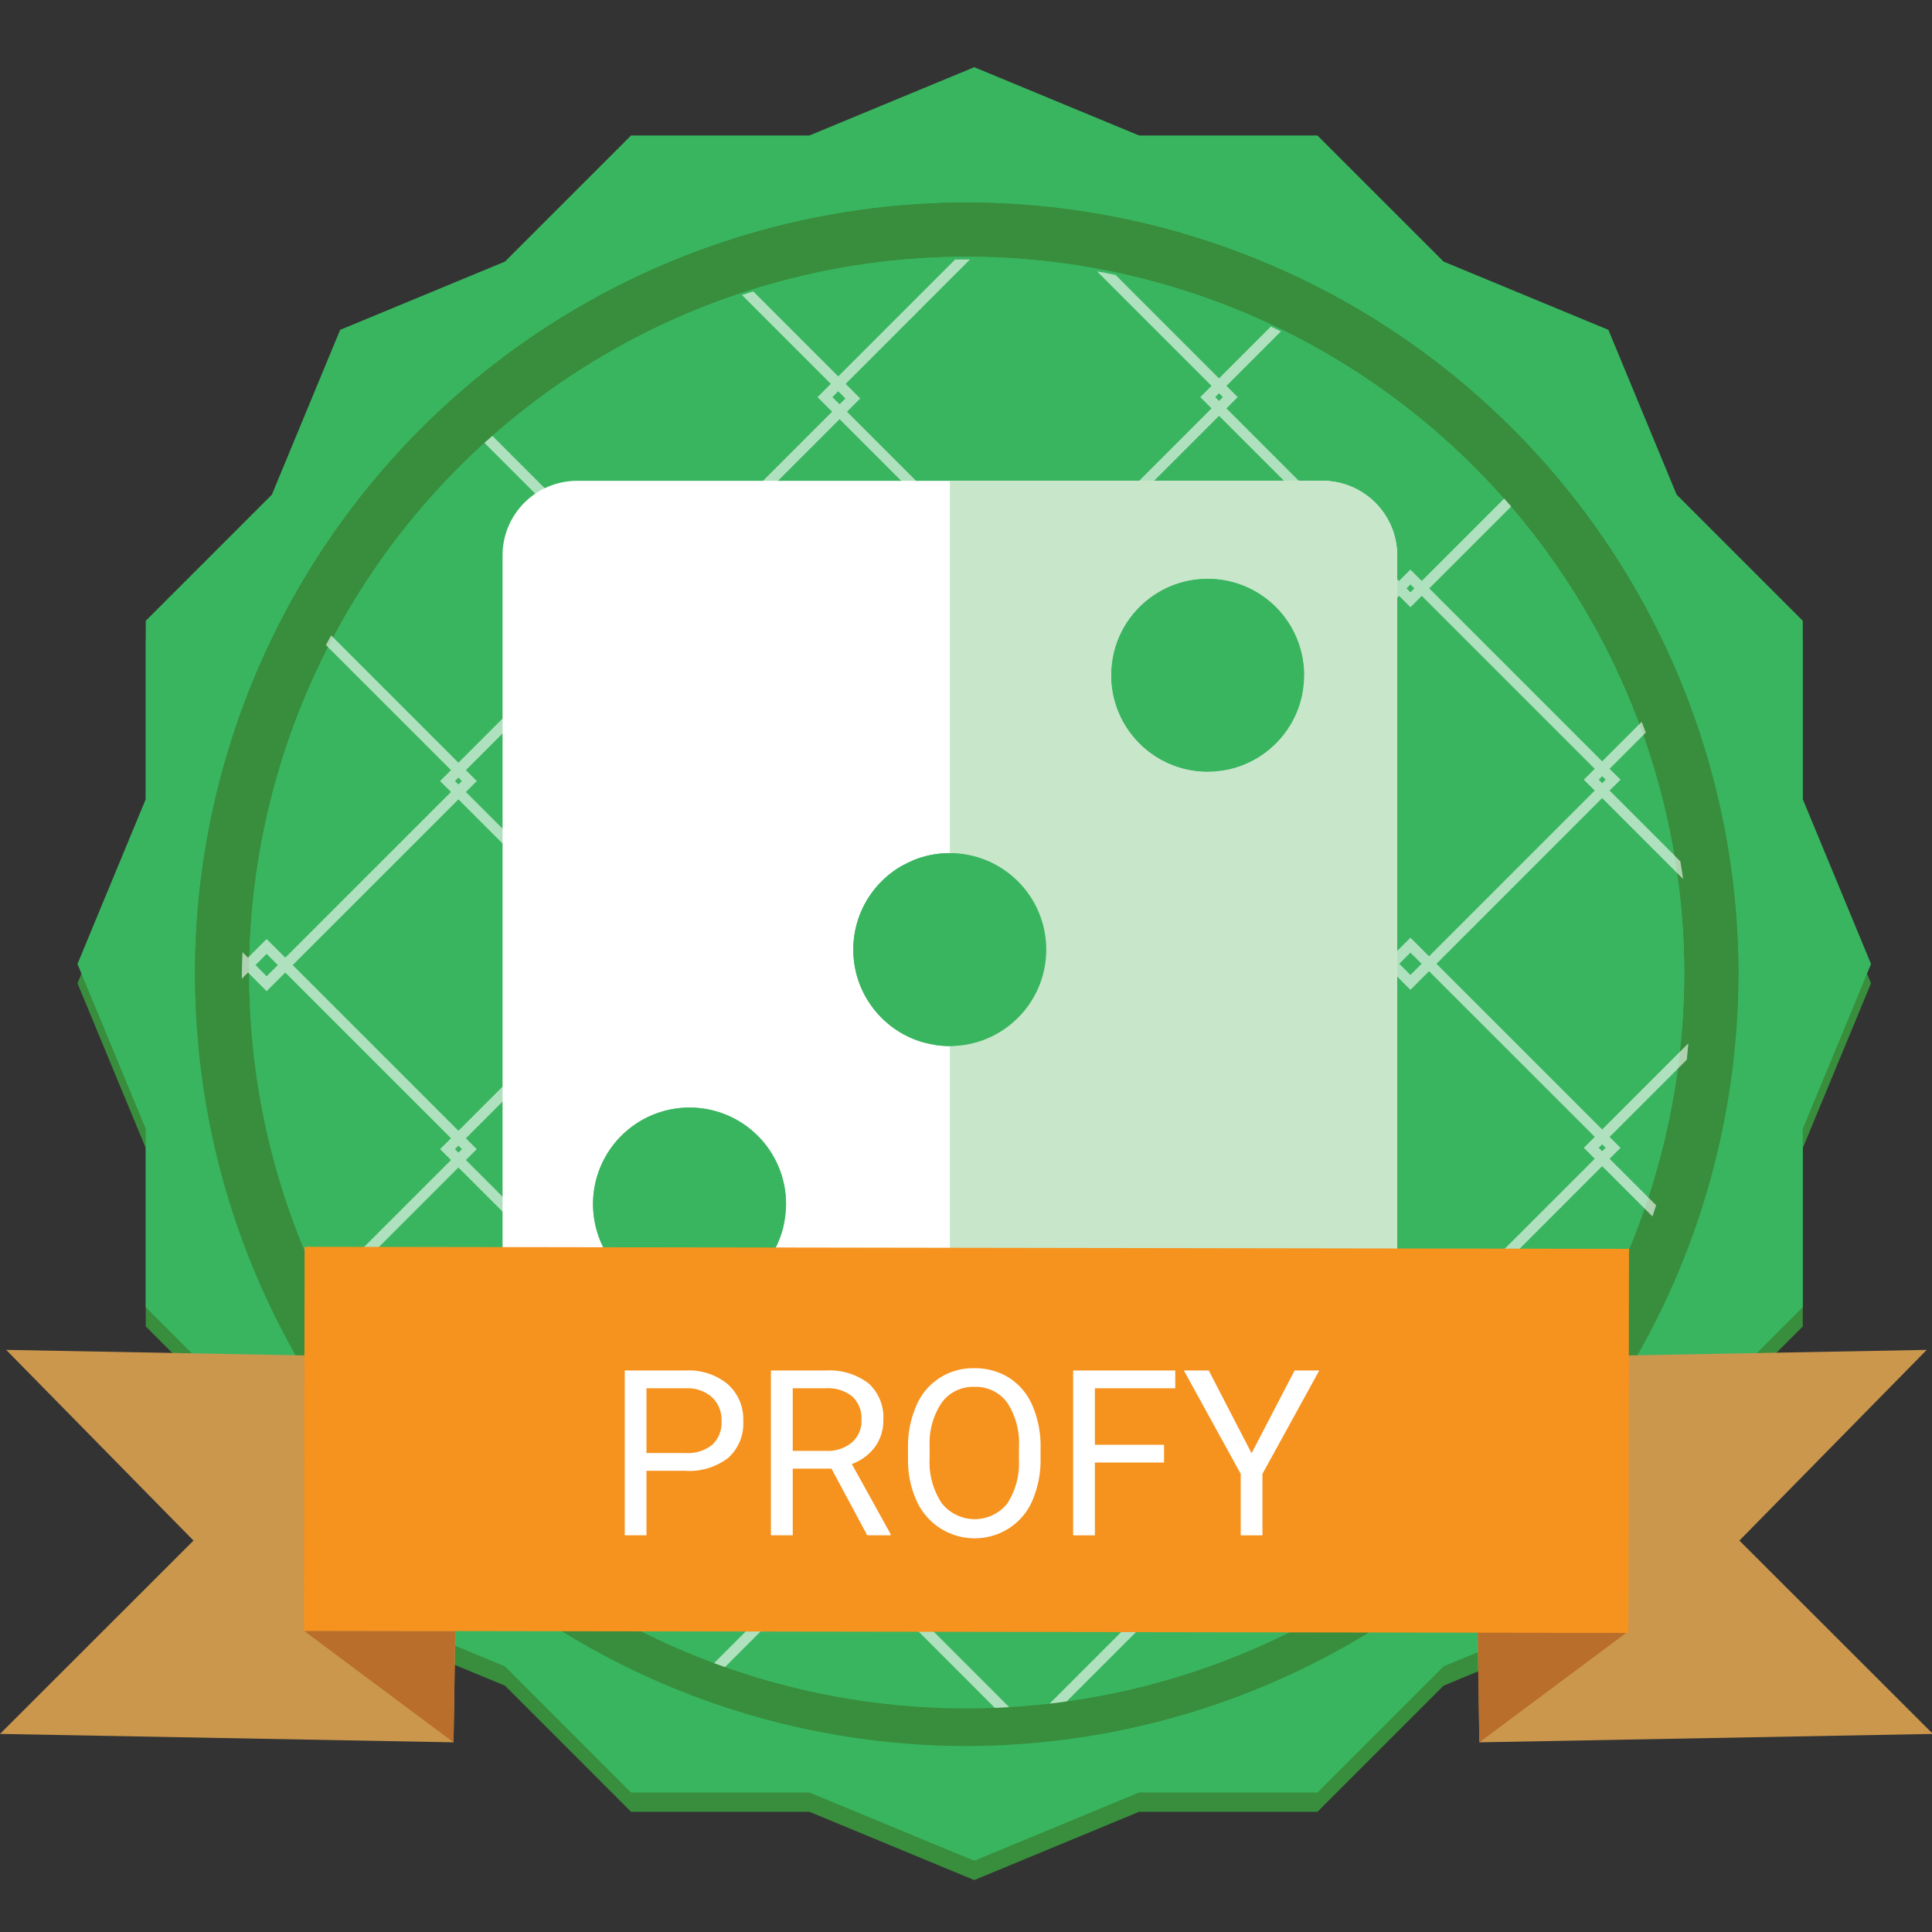 <svg xmlns="http://www.w3.org/2000/svg" xmlns:xlink="http://www.w3.org/1999/xlink" viewBox="0 0 100 100"><rect x="0" y="0" width="100" height="100" fill="#333333" stroke="none"/><defs><clipPath id="a"><path d="M50.037,90.373A39.944,39.944,0,1,1,89.981,50.429,39.989,39.989,0,0,1,50.037,90.373Z" style="fill:#388e3c"/></clipPath><clipPath id="b"><path d="M50.037,87.569a37.14,37.14,0,1,1,37.14-37.141A37.182,37.182,0,0,1,50.037,87.569Z" style="fill:#39b560"/></clipPath><clipPath id="c"><circle cx="50.014" cy="50.928" r="37.5" style="fill:none"/></clipPath><clipPath id="d"><path d="M155.037,90.373A39.944,39.944,0,1,1,194.981,50.429,39.989,39.989,0,0,1,155.037,90.373Z" style="fill:#388e3c"/></clipPath><clipPath id="e"><circle cx="-54.963" cy="250.034" r="37.5" style="fill:none"/></clipPath><clipPath id="f"><path d="M-54.963,90.373a39.989,39.989,0,0,1-39.944-39.944,39.989,39.989,0,0,1,39.944-39.944,39.989,39.989,0,0,1,39.944,39.944A39.989,39.989,0,0,1-54.963,90.373Z" style="fill:#388e3c"/></clipPath><clipPath id="g"><circle cx="-54.986" cy="50.928" r="37.5" style="fill:none"/></clipPath></defs><title>badge-03-profy</title><polygon points="50.427 4.478 58.957 8.012 68.19 8.012 74.719 14.54 83.249 18.073 86.782 26.603 93.311 33.132 93.311 42.365 96.844 50.895 93.311 59.425 93.311 68.658 86.782 75.187 83.249 83.717 74.719 87.25 68.19 93.779 58.957 93.779 50.427 97.312 41.897 93.779 32.664 93.779 26.136 87.25 17.606 83.717 14.072 75.187 7.544 68.658 7.544 59.425 4.01 50.895 7.544 42.365 7.544 33.132 14.072 26.603 17.606 18.073 26.136 14.54 32.664 8.012 41.897 8.012 50.427 4.478" style="fill:#388e3c"/><polygon points="50.427 3.478 58.957 7.012 68.19 7.012 74.719 13.54 83.249 17.073 86.782 25.603 93.311 32.132 93.311 41.365 96.844 49.895 93.311 58.425 93.311 67.658 86.782 74.187 83.249 82.717 74.719 86.25 68.19 92.779 58.957 92.779 50.427 96.312 41.897 92.779 32.664 92.779 26.136 86.25 17.606 82.717 14.072 74.187 7.544 67.658 7.544 58.425 4.01 49.895 7.544 41.365 7.544 32.132 14.072 25.603 17.606 17.073 26.136 13.54 32.664 7.012 41.897 7.012 50.427 3.478" style="fill:#39b560"/><path d="M50.037,90.373A39.944,39.944,0,1,1,89.981,50.429,39.989,39.989,0,0,1,50.037,90.373Z" style="fill:#388e3c"/><g style="clip-path:url(#a)"><path d="M50.037,90.123A39.944,39.944,0,1,1,89.981,50.179,39.989,39.989,0,0,1,50.037,90.123Z" style="fill:#388e3c"/><g style="opacity:0.3"><rect x="49.467" y="-24.827" width="1.14" height="151.012" style="fill:#388e3c"/><path d="M50.037,76.373A25.694,25.694,0,1,1,75.731,50.679,25.723,25.723,0,0,1,50.037,76.373Zm0-50.223A24.528,24.528,0,1,0,74.566,50.679,24.556,24.556,0,0,0,50.037,26.15Z" style="fill:#388e3c"/><circle cx="50.037" cy="50.679" r="2.316" style="fill:#388e3c"/><path d="M-5.713,69.386a5.899,5.899,0,0,1-1.026-.091l-.389-.069V32.132l.39-.069A5.905,5.905,0,0,1-5.713,31.972c2.804,0,5.416,1.985,7.356,5.589a28.23,28.23,0,0,1,2.931,13.118,28.23,28.23,0,0,1-2.931,13.118C-.297,67.401-2.91,69.386-5.713,69.386Zm-.472-.967c.158.016.316.023.472.023,5.152,0,9.344-7.968,9.344-17.763s-4.192-17.763-9.344-17.763c-.156,0-.313.008-.472.023Z" style="fill:#388e3c"/><path d="M98.431,63.797a28.228,28.228,0,0,1-2.931-13.118,28.228,28.228,0,0,1,2.931-13.118c1.94-3.604,4.553-5.589,7.356-5.589a5.908,5.908,0,0,1,1.026.091l.39.069V69.225l-.39.069a5.897,5.897,0,0,1-1.026.091C102.984,69.386,100.371,67.401,98.431,63.797Zm7.828-30.857c-.158-.016-.316-.023-.472-.023-5.152,0-9.344,7.968-9.344,17.763s4.192,17.763,9.344,17.763c.156,0,.314-.008.472-.023Z" style="fill:#388e3c"/></g></g><path d="M50.037,87.569a37.14,37.14,0,1,1,37.14-37.141A37.182,37.182,0,0,1,50.037,87.569Z" style="fill:#39b560"/><g style="clip-path:url(#b)"><path d="M50.037,87.337a37.14,37.14,0,1,1,37.14-37.141A37.182,37.182,0,0,1,50.037,87.337Z" style="fill:#39b560"/></g><g style="clip-path:url(#c)"><rect x="12.139" y="70.04" width="75.749" height="19.26" style="fill:#39b560"/><path d="M102.406,21.105l-8.964,8.966-.591-.588-.588.588-8.952-8.949.566-.568-.566-.564,9.089-9.091h-.767l-8.707,8.704L74.223,10.899h-.771l9.089,9.091-.564.564.564.568-8.951,8.949-.589-.588-.589.588-8.932-8.932.583-.585-.583-.581,9.07-9.074h-.768l-8.687,8.687-8.687-8.687h-.773l9.074,9.074-.581.581.581.585-8.932,8.932-.588-.588-.588.588-8.762-8.761.686-.686-.754-.756,8.965-8.969h-.766L43.388,19.482l-8.583-8.583h-.772l8.97,8.969-.687.686.754.756-8.828,8.827-.589-.585-.59.585-8.952-8.949.564-.564-.564-.568,9.161-9.157h-.77l-8.774,8.774-8.775-8.774h-.772l9.161,9.157-.565.568.565.564-8.952,8.949-.59-.585-.589.585-8.932-8.932.584-.581-.584-.585,9.141-9.14H12.651L3.896,19.656-2.137,13.622v.77l5.647,5.648-.582.585.582.581L-2.137,26.853v.771l6.033-6.032,8.932,8.932-8.932,8.932L-2.137,33.424V34.196L3.51,39.844,2.928,40.428l.582.581L-2.137,46.658v.769l6.033-6.032,8.558,8.556-8.558,8.559L-2.137,52.477v.772l5.647,5.649L2.928,59.479l.582.585L-2.137,65.712v.77l6.033-6.034,8.932,8.935L3.896,78.315-2.137,72.283v.766l5.65,5.651-.584.583.582.582L-2.137,85.514v.77l6.031-6.033,9.906,9.909,9.926-9.926,9.926,9.926,9.802-9.803,9.732,9.733,9.907-9.907,9.907,9.907,9.924-9.923,9.925,9.923,9.558-9.555V79.764l-9.555,9.555-9.539-9.543.566-.562-.566-.564,8.952-8.95.588.585.592-.585,8.962,8.963v-.77l-8.58-8.579,8.58-8.579v-.773l-8.964,8.966-.591-.589-.588.589-8.952-8.949.566-.567-.566-.565,8.576-8.576.964.964.965-.964,8.59,8.59V58.089l-8.204-8.204,8.204-8.207v-.77l-8.59,8.59-.965-.964-.964.964-8.576-8.579.566-.562-.566-.564,8.952-8.953.588.588.592-.588,8.962,8.965v-.773l-8.58-8.579,8.58-8.576ZM3.896,20.823l-.198-.198.198-.199.198.199ZM92.852,69.108l.204.205-.204.202L92.65,69.313Zm0-19.8.578.578-.578.578-.578-.578ZM82.928,20.373l.182.181-.182.181-.177-.181Zm-9.924,9.879.205.202-.205.205-.202-.205Zm-.589.589.589.588.588-.588,8.953,8.953-.566.564.566.562L73.967,49.499l-.963-.964-.964.964-8.558-8.559.583-.582-.583-.585Zm10.13,29.136-8.953,8.949-.588-.589-.589.589L63.482,59.994l.583-.584-.583-.582,8.558-8.559.964.964.963-.964,8.578,8.576-.566.565Zm-9.336,9.336-.205.202-.202-.202.202-.205Zm-20.019-.975-.588.589-8.761-8.758.686-.689-.754-.755,8.452-8.455.965.964.964-.964,8.556,8.559-.581.582.581.584-8.932,8.932Zm.203.975-.203.202-.206-.202.206-.205ZM33.655,68.408l-.59.588-8.952-8.953.565-.562-.565-.563,8.577-8.579.965.965.963-.965,8.385,8.386-.687.686.754.761-8.828,8.826Zm.201.975-.201.202-.205-.202.205-.206ZM23.728,41.375l8.578,8.577-8.578,8.577-8.578-8.577ZM23.547,40.428l.181-.183.179.183-.179.177Zm.181,18.87.179.181-.179.181L23.547,59.479Zm0,1.131,8.952,8.953-8.952,8.949-8.952-8.949Zm9.346-10.478.579-.578.578.578-.578.578ZM43.457,41.497,51.842,49.885,43.388,58.337l-8.385-8.385Zm-.373-1.139.302-.303.371.373-.301.299ZM43.758,59.479l-.301.303-.371-.372.301-.3ZM43.457,60.552l8.761,8.761L43.388,78.141l-8.76-8.758Zm9.154-10.666.578-.578.578.578-.578.578ZM63.097,41.326l8.557,8.559-8.557,8.556-8.556-8.556Zm-.199-.968.199-.199.198.199-.198.198Zm.397,19.052-.198.202-.199-.202.199-.199Zm-.198.972,8.933,8.931-8.933,8.932-8.932-8.932ZM72.425,49.885l.579-.578.578.578-.578.578ZM63.097,20.356l.198.199-.198.198-.199-.198Zm0,1.167,8.933,8.932-8.933,8.935-8.932-8.935Zm-9.907,8.73.206.202-.206.205-.202-.205Zm-.585.589.585.588.588-.588L62.713,39.775l-.585.583.585.582-8.559,8.559-.964-.963-.961.963-8.386-8.383L44.529,40.428l-.755-.759Zm-9.218-10.59.371.373-.301.302-.372-.373ZM43.457,21.697l8.761,8.758L43.388,39.286l-8.76-8.762Zm-9.802,8.625.201.202-.201.206-.205-.206Zm-.589.589.589.588.589-.588,8.762,8.758-.687.689.754.757L34.619,49.569l-.963-.965-.965.965-8.578-8.577.565-.564-.565-.567Zm-9.338-10.468.179.182-.179.181-.181-.181Zm0,1.132,8.952,8.949-8.952,8.953-8.952-8.953Zm-9.927,8.747.206.202-.206.206-.202-.206ZM3.896,40.621,3.698,40.428l.198-.203.198.203Zm.385.388.584-.581-.584-.584,8.933-8.934.587.588.591-.588L23.344,39.861l-.566.567.566.564L14.766,49.569l-.965-.965-.963.965ZM14.381,49.952l-.58.578-.577-.578.577-.578ZM3.896,59.678,3.698,59.479l.198-.198.198.198Zm.385.386.584-.585-.584-.582,8.557-8.559.963.965.965-.965L23.344,58.915l-.566.564.566.564-8.952,8.951-.591-.586-.587.588Zm9.726,9.319-.206.202-.202-.202.202-.206ZM3.896,79.481l-.198-.199.198-.197.198.197Zm19.446.366-9.541,9.541-9.52-9.523.584-.582-.584-.583,8.933-8.934.587.589.591-.589L23.344,78.718l-.566.564Zm.386-.387-.181-.178L23.728,79.1l.179.183Zm9.927,9.928-9.542-9.542.565-.563-.565-.564,8.952-8.953.59.589.589-.589,8.762,8.762-.687.686.754.757ZM43.457,79.585l-.371-.372.301-.303.371.372Zm19.253.213-9.52,9.52-9.349-9.35.686-.686-.754-.755,8.829-8.828.588.585.588-.585L62.713,78.632l-.585.582Zm.387-.386L62.898,79.213l.199-.197.198.197Zm19.445.365-9.54,9.543L63.481,79.798l.583-.585L63.481,78.633l8.932-8.934.589.585.589-.585,8.951,8.952-.564.562Zm.386-.383L82.75,79.213l.177-.179.182.179Zm8.953-10.082-8.953,8.951-8.951-8.951,8.951-8.952Zm-9.134-9.903.181-.178.179.178-.179.181Zm8.76-9.524-8.579,8.577-8.577-8.577,8.577-8.577Zm-8.756-9.527.177-.183.182.183-.182.181Zm.177-.951-8.951-8.952,8.951-8.95,8.953,8.95Zm9.924-8.747L92.65,30.455l.202-.202.204.202Z" style="fill:#fff;opacity:0.6"/><rect x="-8.022" y="89.041" width="115.731" height="2.858" style="fill:#fff;opacity:0.8"/></g><path d="M68.458,24.887H29.868a3.863,3.863,0,0,0-3.856,3.862V69.548a3.855,3.855,0,0,0,3.856,3.858H68.46A3.86,3.86,0,0,0,72.318,69.548V28.748A3.87,3.87,0,0,0,68.458,24.887ZM35.693,67.318a4.996,4.996,0,1,1,4.992-4.996A4.999,4.999,0,0,1,35.693,67.318ZM49.161,54.145a4.994,4.994,0,1,1,4.992-4.996A4.997,4.997,0,0,1,49.161,54.145ZM62.51,39.943a4.992,4.992,0,1,1,4.992-4.992A4.995,4.995,0,0,1,62.51,39.943Z" style="fill:#fff"/><path d="M68.458,24.886H49.165V44.157a4.994,4.994,0,0,1,0,9.987V73.406H68.46a3.86,3.86,0,0,0,3.858-3.858V28.749A3.871,3.871,0,0,0,68.458,24.886ZM62.51,39.943a4.993,4.993,0,1,1,4.992-4.992A4.995,4.995,0,0,1,62.51,39.943Z" style="fill:#c8e6c9"/><circle cx="35.693" cy="62.323" r="4.992" style="fill:#39b560"/><circle cx="49.161" cy="49.15" r="4.993" style="fill:#39b560"/><circle cx="62.509" cy="34.95" r="4.993" style="fill:#39b560"/><polygon points="0 89.747 23.475 90.183 23.794 70.306 0.32 69.87 10.015 79.74 0 89.747" style="fill:#ca974d"/><polygon points="15.735 84.412 23.475 90.183 23.561 84.425 15.735 84.412" style="fill:#b96e2b"/><polygon points="100.047 89.747 76.572 90.183 76.253 70.306 99.727 69.87 90.031 79.74 100.047 89.747" style="fill:#ca974d"/><polygon points="84.312 84.412 76.572 90.183 76.486 84.425 84.312 84.412" style="fill:#b96e2b"/><rect x="40.087" y="40.251" width="19.879" height="68.551" transform="translate(-24.579 124.436) rotate(-89.91)" style="fill:#f6921e"/><path d="M33.462,76.128v3.34h-1.125V70.937h3.146a3.161,3.161,0,0,1,2.194.715,2.423,2.423,0,0,1,.794,1.893,2.391,2.391,0,0,1-.776,1.913,3.302,3.302,0,0,1-2.224.671Zm0-.92h2.021a2.019,2.019,0,0,0,1.383-.426,1.555,1.555,0,0,0,.48-1.229,1.606,1.606,0,0,0-.48-1.221,1.892,1.892,0,0,0-1.318-.476H33.462Z" style="fill:#fff"/><path d="M43.037,76.017H41.033v3.451H39.902V70.937h2.824a3.343,3.343,0,0,1,2.218.656,2.361,2.361,0,0,1,.776,1.91,2.297,2.297,0,0,1-.431,1.389,2.571,2.571,0,0,1-1.198.885l2.004,3.621v.07h-1.207Zm-2.004-.92h1.729a1.947,1.947,0,0,0,1.333-.435,1.468,1.468,0,0,0,.495-1.162,1.545,1.545,0,0,0-.472-1.215,1.995,1.995,0,0,0-1.362-.429H41.033Z" style="fill:#fff"/><path d="M53.859,75.478A5.277,5.277,0,0,1,53.437,77.666a3.196,3.196,0,0,1-1.195,1.427,3.298,3.298,0,0,1-4.802-1.415,5.064,5.064,0,0,1-.442-2.124V74.939a5.215,5.215,0,0,1,.428-2.174,3.163,3.163,0,0,1,3-1.945,3.307,3.307,0,0,1,1.808.495,3.19,3.19,0,0,1,1.204,1.436,5.303,5.303,0,0,1,.422,2.188Zm-1.119-.551a3.825,3.825,0,0,0-.609-2.329,2.01,2.01,0,0,0-1.705-.812,1.988,1.988,0,0,0-1.679.812,3.747,3.747,0,0,0-.63,2.253v.627a3.831,3.831,0,0,0,.618,2.312,2.166,2.166,0,0,0,3.39.047,3.809,3.809,0,0,0,.615-2.276Z" style="fill:#fff"/><path d="M60.251,75.701H56.671v3.768h-1.125V70.937h5.285v.92H56.671v2.924h3.58Z" style="fill:#fff"/><path d="M64.781,75.22l2.227-4.283h1.277l-2.941,5.35v3.182h-1.125V76.287L61.277,70.937h1.289Z" style="fill:#fff"/><path d="M155.037,90.373A39.944,39.944,0,1,1,194.981,50.429,39.989,39.989,0,0,1,155.037,90.373Z" style="fill:#388e3c"/><g style="clip-path:url(#d)"><g style="opacity:0.3"><polygon points="98.832 97.965 79.531 97.965 79.531 97.021 97.888 97.021 97.888 4.337 79.531 4.337 79.531 3.393 98.832 3.393 98.832 97.965" style="fill:#388e3c"/><path d="M99.287,69.386a5.899,5.899,0,0,1-1.026-.091l-.389-.069V32.132l.39-.069a5.905,5.905,0,0,1,1.026-.091c2.804,0,5.416,1.985,7.356,5.589a28.23,28.23,0,0,1,2.931,13.118,28.23,28.23,0,0,1-2.931,13.118C104.703,67.401,102.09,69.386,99.287,69.386Zm-.472-.967c.158.016.316.023.472.023,5.152,0,9.344-7.968,9.344-17.763s-4.192-17.763-9.344-17.763c-.156,0-.313.008-.472.023Z" style="fill:#388e3c"/></g></g><path d="M-54.963,90.373a39.989,39.989,0,0,1-39.944-39.944,39.989,39.989,0,0,1,39.944-39.944,39.989,39.989,0,0,1,39.944,39.944A39.989,39.989,0,0,1-54.963,90.373Z" style="fill:#388e3c"/><g style="clip-path:url(#f)"><g style="opacity:0.3"><polygon points="1.242 97.965 20.543 97.965 20.543 97.021 2.186 97.021 2.186 4.337 20.543 4.337 20.543 3.393 1.242 3.393 1.242 97.965" style="fill:#388e3c"/><path d="M-6.569,63.797a28.228,28.228,0,0,1-2.931-13.118,28.228,28.228,0,0,1,2.931-13.118c1.94-3.604,4.553-5.589,7.356-5.589a5.908,5.908,0,0,1,1.026.091l.39.069V69.225l-.39.069a5.897,5.897,0,0,1-1.026.091C-2.016,69.386-4.629,67.401-6.569,63.797ZM1.259,32.939c-.158-.016-.316-.023-.472-.023-5.152,0-9.344,7.968-9.344,17.763s4.192,17.763,9.344,17.763c.156,0,.314-.008.472-.023Z" style="fill:#388e3c"/></g></g><g style="clip-path:url(#g)"><rect x="-113.022" y="89.041" width="115.731" height="2.858" style="fill:#fff;opacity:0.8"/></g></svg>